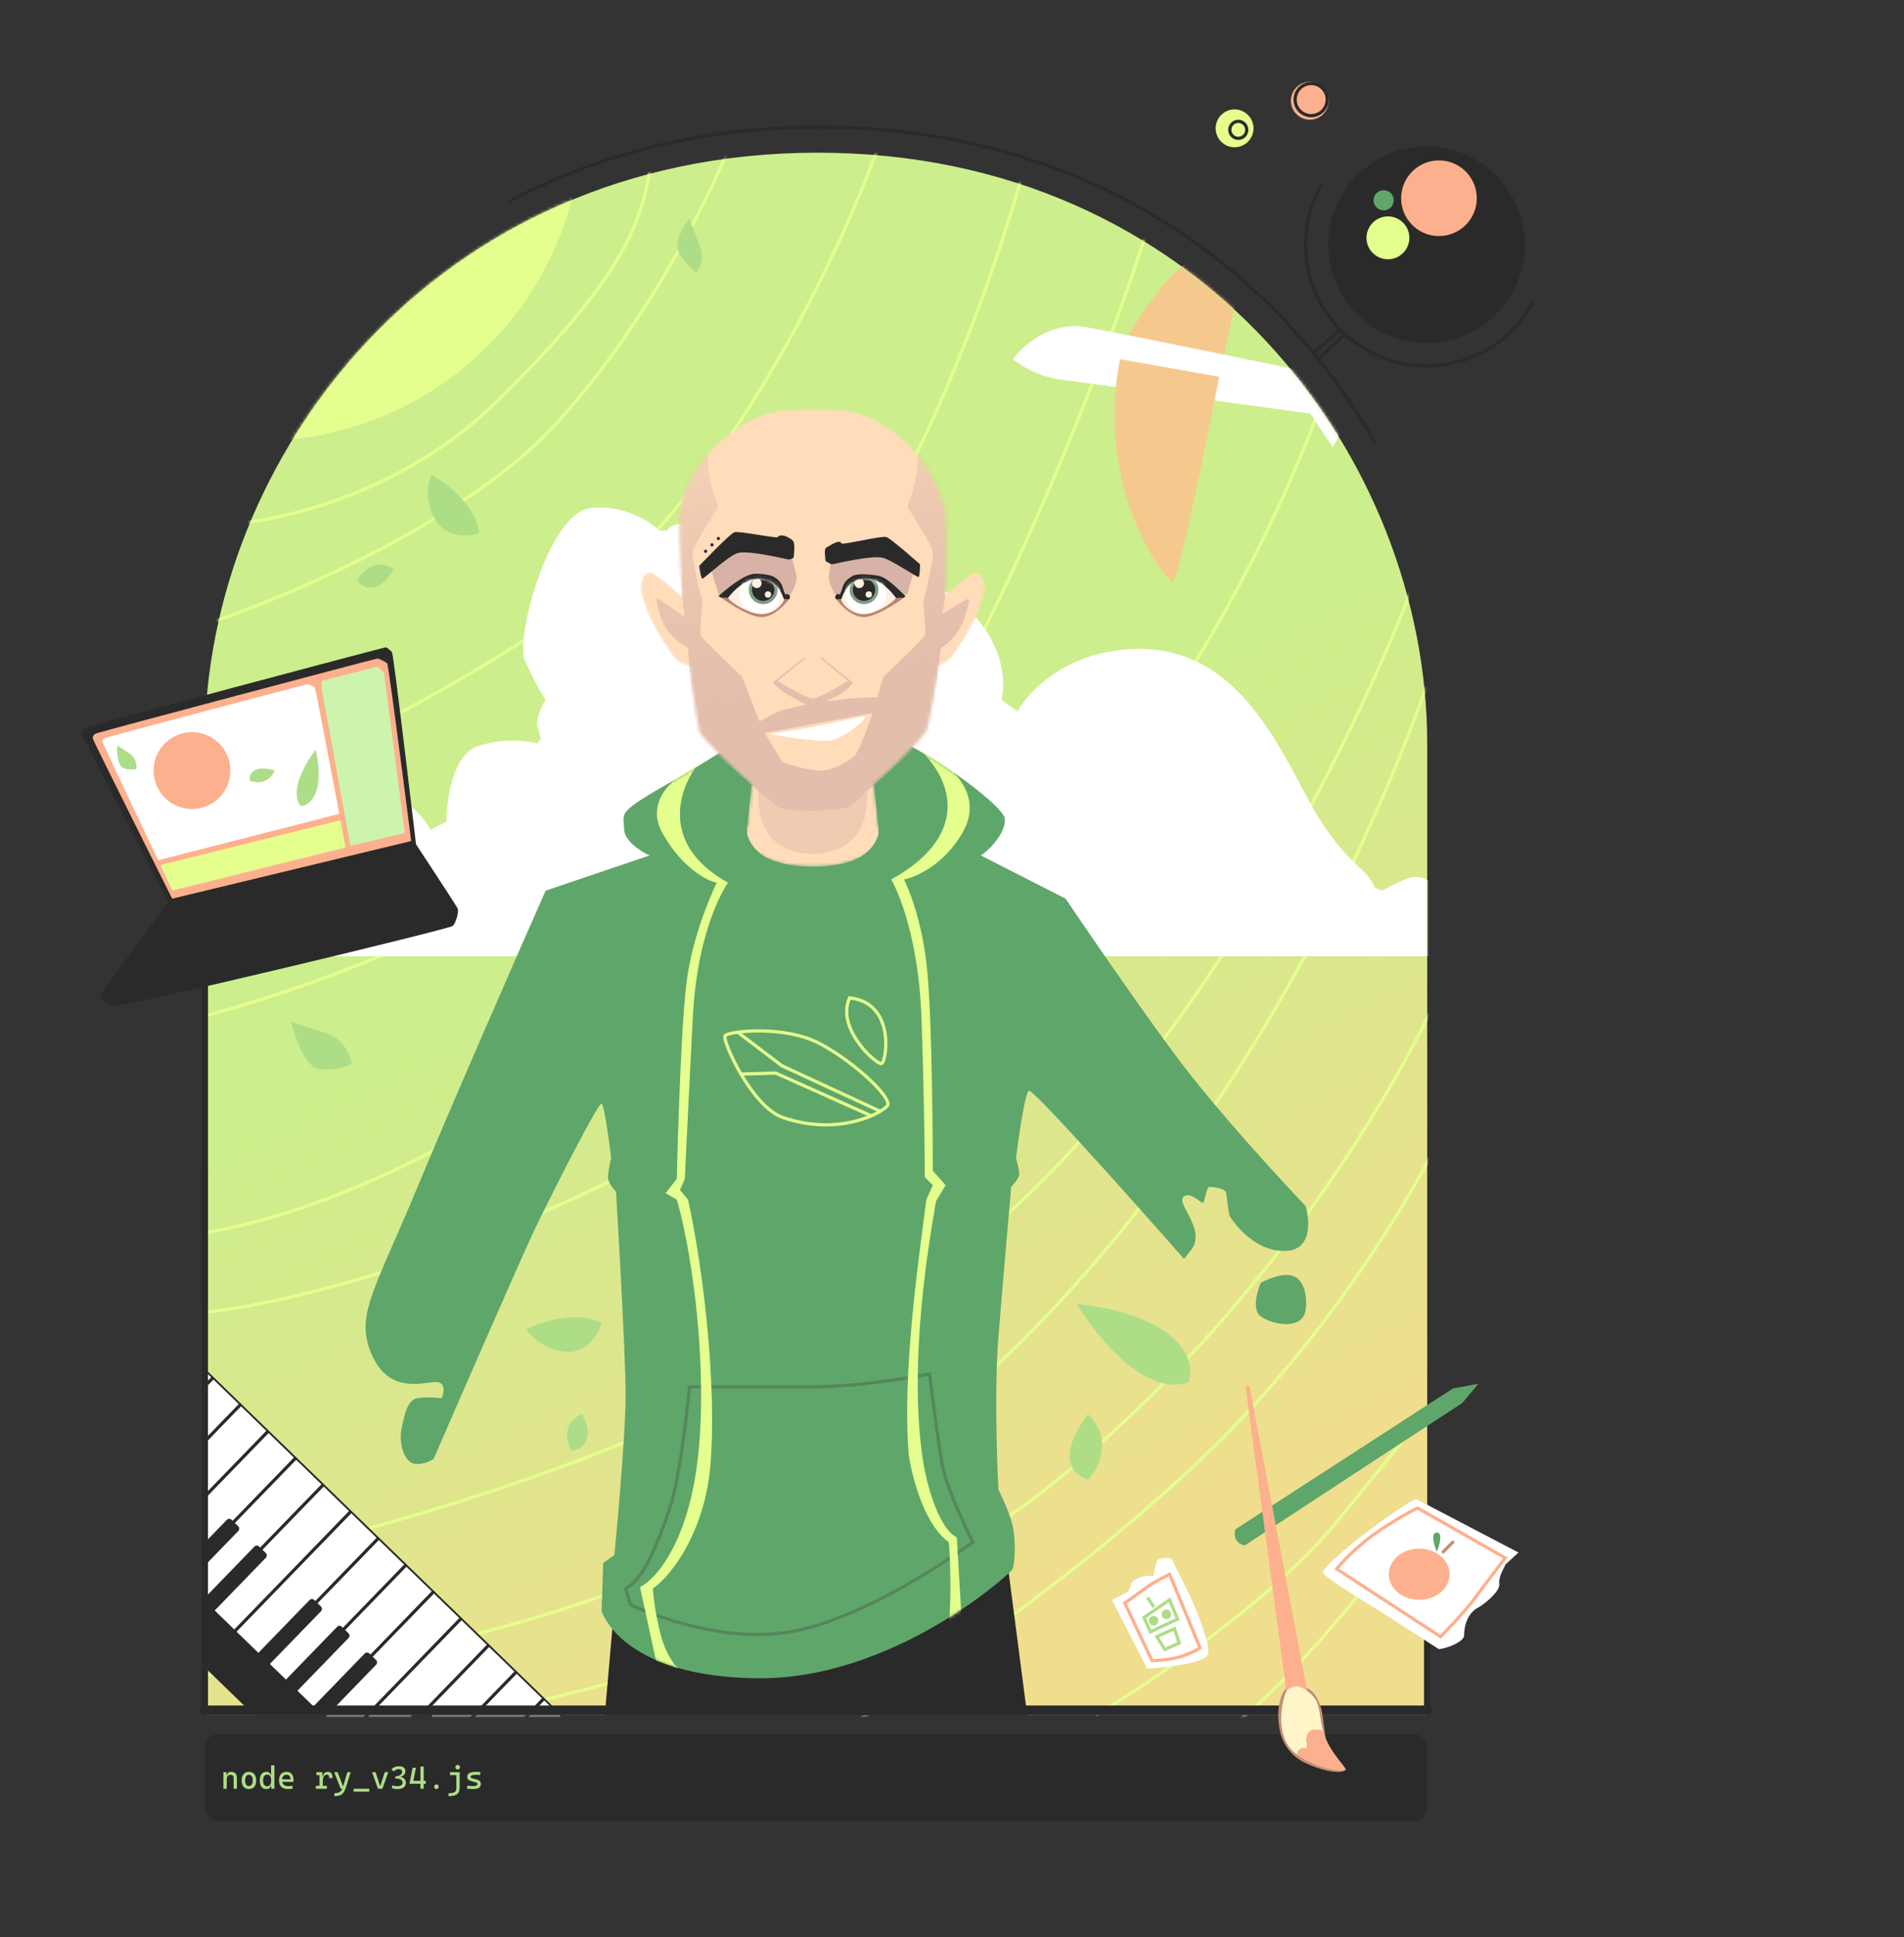 <svg width="595" height="605" viewBox="0 0 595 605" fill="none" xmlns="http://www.w3.org/2000/svg">
<rect x="0" y="0" width="595" height="605" fill="#333333" stroke="none"/>
<path d="M64 232.189V535.689H446L446 232.189C446 143.246 375.332 47.689 255.503 47.689C135.674 47.689 64 143.246 64 232.189Z" fill="url(#paint0_linear_39_369)"/>
<mask id="mask0_39_369" style="mask-type:alpha" maskUnits="userSpaceOnUse" x="64" y="47" width="382" height="489">
<path d="M64 232.189V535.689H446L446 232.189C446 143.246 375.332 47.689 255.503 47.689C135.674 47.689 64 143.246 64 232.189Z" fill="url(#paint1_linear_39_369)"/>
</mask>
<g mask="url(#mask0_39_369)">
<path d="M71 163.689C86.833 163.023 125.9 154.389 155.5 125.189C192.5 88.689 201 71.189 203.5 49.689M65 194.689C89.333 186.689 145 163.189 173 133.189C201 103.189 221.333 62.356 228 45.689M274.5 45.689C262.5 79.356 226.7 155.189 179.5 189.189C132.3 223.189 73.5 248.023 50 256.189M50 320.689C96 310.856 200.2 274.089 249 205.689C297.8 137.289 321.667 53.856 327.5 20.689M359.5 68.189C347 110.689 310.79 198.372 289 228.689C243 292.689 134.5 382.189 46 387.189M54 410.689C93.167 409.356 193 381.489 281 312.689C369 243.889 409.833 141.023 420.5 103.189M445.5 172.189C428.333 221.356 374.7 334.489 297.5 393.689C201 467.689 60 490.689 8.5 501.689M54 523.189C107.167 523.689 234.7 503.489 319.5 418.689C404.3 333.889 446.833 221.356 457.5 175.689M454 300.189C442 330.856 400 406.589 328 464.189C256 521.789 110 546.189 46 551.189M454 347.189C445.667 366.023 418.9 413.489 378.5 452.689C338.1 491.889 286 526.689 265 539.189M342.5 535.689C359 525.856 397 500.189 417 476.189C437 452.189 460 422.523 469 410.689M454 460.189C436.167 484.856 396.1 535.889 378.5 542.689" stroke="#E5FF8F"/>
<path d="M458 298.689H50.5C49.7 293.889 54.167 293.689 56.5 294.189C57.5 290.523 60.4 282.489 64 279.689C67.6 276.889 74.167 278.523 77 279.689L78.5 276.189C77.5 267.189 88 250.689 107.5 247.189C123.1 244.389 132 254.023 134.5 259.189L139.5 256.689C139.5 250.023 141.4 235.989 149 233.189C156.6 230.389 164.833 231.356 168 232.189L169 230.689L168 227.189C167.2 224.789 169.333 220.523 170.5 218.689C169.333 216.856 166.4 211.789 164 206.189C161 199.189 171.5 160.189 184.5 158.689C194.9 157.489 203.167 162.856 206 165.689H208.5C208.667 164.689 210.9 162.889 218.5 163.689C226.1 164.489 228.333 176.356 228.5 182.189L232.5 184.189C234.5 178.523 244.5 168.589 268.5 174.189C310.1 183.389 315.5 207.689 313 218.689L318 222.189C321.5 215.689 334 202.689 356 202.689C383.5 202.689 396.5 226.189 408 248.189C419.5 270.189 427.5 270.689 429.5 277.189L432 278.189C432 278.189 433.5 277.189 439 274.689C449.827 269.768 456.333 289.023 458 298.689Z" fill="white"/>
<circle cx="81" cy="36.689" r="101" fill="#E5FF8F"/>
<path d="M379 75.689C361.8 86.089 351.167 106.356 349 113.189L380.5 119.689L388 85.689C392.5 77.689 396.2 65.289 379 75.689Z" fill="#F5C98E"/>
<path d="M339.5 102.189C328.3 100.189 319.5 108.023 316.5 112.189C322.5 116.989 329.667 118.523 332.5 118.689L409.5 129.189L416.5 139.689L431.5 112.189L421 118.689C398.5 114.023 350.7 104.189 339.5 102.189Z" fill="white"/>
<path d="M350 112.189C342 153.389 364.5 181.689 366.5 181.689C368.5 181.689 381 117.689 381 117.689L350 112.189Z" fill="#F5C98E"/>
<rect x="44.645" y="408.689" width="297" height="67" rx="2" transform="rotate(44.122 44.645 408.689)" fill="#2A2A2A"/>
<path d="M44.854 412.484C45.623 411.691 46.889 411.671 47.682 412.44L253.708 612.246C254.501 613.015 254.52 614.281 253.751 615.074L220.682 649.172C219.913 649.965 218.647 649.985 217.854 649.216L11.828 449.41C11.035 448.641 11.016 447.375 11.785 446.582L44.854 412.484Z" fill="white"/>
<path d="M49.466 413.474L11.871 452.238M58.08 421.828L20.486 460.593M83.923 446.891L46.329 485.655M92.537 455.245L54.943 494.01M66.694 430.182L29.1 468.947M75.309 438.537L37.715 477.301M101.152 463.599L63.557 502.364M109.766 471.954L72.172 510.718M118.38 480.308L80.786 519.072M126.995 488.662L89.4 527.427M152.838 513.725L115.244 552.489M161.452 522.079L123.858 560.844M135.609 497.016L98.015 535.781M144.223 505.371L106.629 544.135M170.066 530.433L132.472 569.198M178.681 538.787L141.086 577.552M187.295 547.142L149.701 585.906M195.909 555.496L158.315 594.26M221.752 580.559L184.158 619.323M230.367 588.913L192.772 627.677M204.524 563.85L166.929 602.615M213.138 572.204L175.544 610.969M238.981 597.267L201.387 636.032M247.595 605.621L210.001 644.386" stroke="#2A2A2A"/>
<rect x="71.608" y="473.953" width="5" height="26" rx="1" transform="rotate(44.122 71.608 473.953)" fill="#2A2A2A"/>
<rect x="80.223" y="482.307" width="5" height="26" rx="1" transform="rotate(44.122 80.223 482.307)" fill="#2A2A2A"/>
<rect x="97.451" y="499.016" width="5" height="26" rx="1" transform="rotate(44.122 97.451 499.016)" fill="#2A2A2A"/>
<rect x="106.066" y="507.37" width="5" height="26" rx="1" transform="rotate(44.122 106.066 507.37)" fill="#2A2A2A"/>
<rect x="114.68" y="515.724" width="5" height="26" rx="1" transform="rotate(44.122 114.68 515.724)" fill="#2A2A2A"/>
<rect x="131.909" y="532.433" width="5" height="26" rx="1" transform="rotate(44.122 131.909 532.433)" fill="#2A2A2A"/>
</g>
<circle cx="30.726" cy="30.726" r="30.726" transform="matrix(0.846 -0.533 -0.533 -0.846 436.174 118.833)" fill="#2A2A2A"/>
<circle cx="5.909" cy="5.909" r="5.909" transform="matrix(0.07 -0.998 -0.998 -0.07 391.292 46.392)" fill="#E5FF8F"/>
<circle cx="5.909" cy="5.909" r="5.909" transform="matrix(0.07 -0.998 -0.998 -0.07 414.803 37.782)" fill="#FDB08D"/>
<circle cx="5.515" cy="5.515" r="5.015" transform="matrix(0.07 -0.998 -0.998 -0.07 414.859 36.996)" stroke="#2A2A2A"/>
<circle cx="3.151" cy="3.151" r="2.651" transform="matrix(0.07 -0.998 -0.998 -0.07 389.886 43.923)" stroke="#2A2A2A"/>
<path d="M479.046 94.507C476.055 100.028 471.646 104.879 465.954 108.463C448.279 119.591 424.93 114.284 413.803 96.609C406.088 84.356 406.272 69.374 413.001 57.629" stroke="#2A2A2A"/>
<circle cx="6.697" cy="6.697" r="6.697" transform="matrix(0.846 -0.533 -0.533 -0.846 431.631 83.522)" fill="#E5FF8F"/>
<circle cx="3.151" cy="3.151" r="3.151" transform="matrix(0.846 -0.533 -0.533 -0.846 431.409 66.904)" fill="#5FA66A"/>
<circle cx="11.818" cy="11.818" r="11.818" transform="matrix(0.846 -0.533 -0.533 -0.846 445.978 78.214)" fill="#FDB08D"/>
<path d="M159 62.985C186.542 48.367 219.094 39.689 256.025 39.689C338.333 39.689 398.435 82.791 429.942 138.689" stroke="#2A2A2A"/>
<path d="M410.5 110.189L418.5 103.189" stroke="#2A2A2A"/>
<path d="M412 112.189L420 104.689" stroke="#2A2A2A"/>
<rect x="64" y="541.689" width="382" height="27" rx="4" fill="#2A2A2A"/>
<path d="M73.004 558.689V555.32C73.004 555.008 72.922 554.767 72.76 554.597C72.597 554.428 72.369 554.343 72.076 554.343C71.262 554.343 70.856 554.822 70.856 555.779L70.553 554.451H70.953C70.982 554.103 71.109 553.844 71.334 553.675C71.559 553.502 71.887 553.416 72.32 553.416C72.867 553.416 73.29 553.582 73.59 553.914C73.889 554.246 74.039 554.715 74.039 555.32V558.689H73.004ZM69.82 558.689V553.513H70.758L70.856 554.607V558.689H69.82ZM77.789 558.787C77.073 558.787 76.516 558.552 76.119 558.084C75.722 557.615 75.523 556.954 75.523 556.101C75.523 555.245 75.722 554.584 76.119 554.119C76.516 553.65 77.073 553.416 77.789 553.416C78.508 553.416 79.065 553.65 79.459 554.119C79.856 554.584 80.055 555.245 80.055 556.101C80.055 556.954 79.856 557.615 79.459 558.084C79.065 558.552 78.508 558.787 77.789 558.787ZM77.789 557.859C78.17 557.859 78.463 557.706 78.668 557.4C78.876 557.094 78.981 556.661 78.981 556.101C78.981 555.538 78.876 555.105 78.668 554.802C78.463 554.496 78.17 554.343 77.789 554.343C77.408 554.343 77.114 554.496 76.905 554.802C76.7 555.105 76.598 555.538 76.598 556.101C76.598 556.661 76.7 557.094 76.905 557.4C77.114 557.706 77.408 557.859 77.789 557.859ZM83.253 558.787C82.576 558.787 82.061 558.564 81.71 558.118C81.362 557.672 81.188 557.016 81.188 556.15C81.188 555.252 81.362 554.571 81.71 554.109C82.061 553.647 82.576 553.416 83.253 553.416C83.64 553.416 83.954 553.507 84.195 553.689C84.439 553.871 84.583 554.125 84.625 554.451H85.025L84.723 555.926C84.723 555.392 84.617 554.986 84.405 554.71C84.197 554.433 83.889 554.295 83.482 554.295C83.066 554.295 82.75 554.451 82.535 554.763C82.32 555.076 82.213 555.538 82.213 556.15C82.213 556.73 82.32 557.167 82.535 557.464C82.75 557.76 83.066 557.908 83.482 557.908C83.889 557.908 84.197 557.77 84.405 557.493C84.617 557.216 84.723 556.811 84.723 556.277L85.074 557.752H84.625C84.592 558.077 84.454 558.331 84.21 558.513C83.969 558.696 83.65 558.787 83.253 558.787ZM84.83 558.738L84.723 557.722V551.365H85.758V558.689L84.83 558.738ZM89.957 558.787C89.075 558.787 88.393 558.556 87.911 558.093C87.433 557.628 87.193 556.961 87.193 556.092C87.193 555.245 87.397 554.588 87.804 554.119C88.211 553.65 88.785 553.416 89.527 553.416C90.227 553.416 90.768 553.627 91.148 554.051C91.533 554.474 91.725 555.089 91.725 555.896C91.725 556.134 91.715 556.355 91.695 556.56H88.062V555.769H90.787C90.787 555.304 90.676 554.947 90.455 554.7C90.234 554.449 89.928 554.324 89.537 554.324C89.098 554.324 88.756 554.474 88.512 554.773C88.271 555.073 88.15 555.496 88.15 556.043C88.15 556.642 88.316 557.097 88.648 557.41C88.984 557.722 89.459 557.879 90.074 557.879C90.289 557.879 90.501 557.867 90.709 557.844C90.917 557.818 91.129 557.784 91.344 557.742L91.471 558.65C91.165 558.709 90.885 558.746 90.631 558.762C90.377 558.779 90.152 558.787 89.957 558.787ZM100.875 556.463L100.572 554.842H100.973C101.031 553.891 101.507 553.416 102.398 553.416C102.932 553.416 103.32 553.569 103.561 553.875C103.801 554.181 103.922 554.676 103.922 555.359H102.896C102.896 554.981 102.84 554.71 102.726 554.544C102.615 554.378 102.434 554.295 102.184 554.295C101.744 554.295 101.415 554.483 101.197 554.861C100.982 555.235 100.875 555.769 100.875 556.463ZM98.688 558.689V557.781H102.145V558.689H98.688ZM99.84 558.689V553.513H100.68L100.875 554.998V558.689H99.84ZM98.883 554.422V553.513H100.611L100.709 554.422H98.883ZM104.522 561.033L104.474 560.105L105.284 560.008C105.626 559.965 105.917 559.872 106.158 559.729C106.402 559.586 106.611 559.373 106.783 559.09C106.956 558.81 107.107 558.442 107.237 557.986L108.526 553.513H109.601L108.106 558.23C107.911 558.849 107.691 559.347 107.447 559.724C107.206 560.102 106.92 560.385 106.588 560.574C106.259 560.763 105.864 560.883 105.401 560.935L104.522 561.033ZM106.485 558.689L104.425 553.513H105.499L107.188 557.908H107.345V558.689H106.485ZM110.504 559.597V558.689H115.387V559.597H110.504ZM118.116 558.689L116.266 553.513H117.369L118.761 557.81H118.849L120.24 553.513H121.344L119.493 558.689H118.116ZM124.244 558.787C123.886 558.787 123.557 558.766 123.258 558.723C122.962 558.681 122.698 558.624 122.467 558.552L122.589 557.62C122.787 557.675 123.01 557.734 123.258 557.796C123.508 557.857 123.824 557.888 124.205 557.888C124.713 557.888 125.107 557.787 125.387 557.586C125.667 557.384 125.807 557.101 125.807 556.736C125.807 556.476 125.725 556.254 125.562 556.072C125.403 555.89 125.17 555.751 124.864 555.657C124.558 555.563 124.186 555.515 123.746 555.515H123.59L123.473 554.881L124.967 554.998C125.52 555.04 125.969 555.221 126.314 555.54C126.66 555.856 126.832 556.287 126.832 556.834C126.832 557.452 126.606 557.932 126.153 558.274C125.704 558.616 125.068 558.787 124.244 558.787ZM123.59 555.515L123.473 554.881C123.987 554.812 124.404 554.711 124.723 554.578C125.045 554.444 125.281 554.283 125.431 554.094C125.584 553.902 125.66 553.689 125.66 553.455C125.66 553.172 125.567 552.952 125.382 552.796C125.2 552.636 124.938 552.556 124.596 552.556C124.348 552.556 124.085 552.618 123.805 552.742C123.528 552.866 123.266 553.051 123.019 553.299L122.345 552.63C122.644 552.291 122.991 552.045 123.385 551.892C123.779 551.736 124.218 551.658 124.703 551.658C125.335 551.658 125.823 551.793 126.168 552.063C126.513 552.33 126.686 552.713 126.686 553.211C126.686 553.627 126.552 553.99 126.285 554.3C126.018 554.606 125.67 554.815 125.24 554.929V555.515H123.59ZM127.955 557.136L128.932 552.146H129.986L129 557.136H127.955ZM127.955 557.136L128.639 556.228H131.49V557.136H127.955ZM132.311 557.136V556.228H133.062V557.136H132.311ZM131.393 558.689V551.756H132.408V558.689H131.393ZM136.383 558.787C136.184 558.787 136.013 558.717 135.87 558.577C135.73 558.434 135.66 558.263 135.66 558.064C135.66 557.862 135.73 557.691 135.87 557.551C136.013 557.412 136.184 557.342 136.383 557.342C136.585 557.342 136.756 557.412 136.896 557.551C137.035 557.691 137.105 557.862 137.105 558.064C137.105 558.263 137.035 558.434 136.896 558.577C136.756 558.717 136.585 558.787 136.383 558.787ZM140.191 561.033L140.143 560.115L141.119 560.027C141.643 559.981 142.022 559.829 142.257 559.568C142.494 559.311 142.613 558.917 142.613 558.386V556.814H143.648V558.23C143.648 558.845 143.557 559.347 143.375 559.734C143.193 560.121 142.908 560.413 142.521 560.608C142.133 560.807 141.633 560.929 141.021 560.974L140.191 561.033ZM140.602 554.422V553.513H142.691V554.422H140.602ZM142.613 556.98V553.513H143.648V556.98H142.613ZM143.023 552.693C142.825 552.693 142.654 552.623 142.511 552.483C142.371 552.34 142.301 552.169 142.301 551.97C142.301 551.769 142.371 551.598 142.511 551.458C142.654 551.318 142.825 551.248 143.023 551.248C143.225 551.248 143.396 551.318 143.536 551.458C143.676 551.598 143.746 551.769 143.746 551.97C143.746 552.169 143.676 552.34 143.536 552.483C143.396 552.623 143.225 552.693 143.023 552.693ZM147.701 558.787C147.311 558.787 146.975 558.775 146.695 558.753C146.419 558.73 146.165 558.692 145.934 558.64L146.051 557.703C146.393 557.755 146.694 557.794 146.954 557.82C147.218 557.846 147.467 557.859 147.701 557.859C148.225 557.859 148.604 557.809 148.839 557.708C149.076 557.604 149.195 557.439 149.195 557.215C149.195 557.058 149.153 556.943 149.068 556.868C148.987 556.79 148.86 556.73 148.688 556.687L147.496 556.384C146.985 556.254 146.609 556.093 146.368 555.901C146.131 555.709 146.012 555.418 146.012 555.027C146.012 554.461 146.228 554.051 146.661 553.797C147.097 553.543 147.799 553.416 148.766 553.416C149.016 553.416 149.249 553.424 149.464 553.44C149.682 553.453 149.905 553.478 150.133 553.513L150.025 554.412C149.762 554.386 149.529 554.368 149.327 554.358C149.125 554.348 148.928 554.343 148.736 554.343C148.157 554.343 147.737 554.394 147.477 554.495C147.216 554.592 147.086 554.754 147.086 554.978C147.086 555.128 147.14 555.237 147.247 555.305C147.354 555.37 147.519 555.431 147.74 555.486L148.697 555.72C149.241 555.851 149.638 556.025 149.889 556.243C150.143 556.461 150.27 556.778 150.27 557.195C150.27 557.752 150.066 558.157 149.659 558.411C149.252 558.662 148.6 558.787 147.701 558.787Z" fill="#AEDD88"/>
<path d="M64 534.189H446" stroke="#2A2A2A" stroke-width="3" stroke-linecap="round"/>
<path d="M64 534.689L64 223.689" stroke="#2A2A2A" stroke-width="2" stroke-linecap="round"/>
<path d="M446 533.689L446 491.189" stroke="#2A2A2A" stroke-width="2" stroke-linecap="round"/>
<path d="M188 413.189C180 409.189 169 412.856 164.5 415.189C165.833 417.356 170.2 421.789 177 422.189C183.8 422.589 187.167 416.356 188 413.189Z" fill="#AEDD88"/>
<path d="M99 333.689C95 332.489 92 323.523 91 319.189C91 319.189 95.5 320.689 102 322.689C108.5 324.689 110 332.189 110 332.189C108 333.189 103 334.889 99 333.689Z" fill="#AEDD88"/>
<path d="M178.5 453.189C177 450.356 175.6 444.089 182 441.689C183.833 445.023 185.7 451.989 178.5 453.189Z" fill="#AEDD88"/>
<path d="M336.5 407.189C342.5 417.356 357.9 436.489 371.5 431.689C373.667 425.189 369.7 411.189 336.5 407.189Z" fill="#AEDD88"/>
<path d="M340 441.689C335.667 447.023 329.6 458.589 340 462.189C343.333 458.689 348 449.689 340 441.689Z" fill="#AEDD88"/>
<path d="M149.818 166.445C148.545 157.592 139.263 150.643 134.781 148.275C133.76 150.605 132.606 156.72 136.153 162.535C139.7 168.351 146.741 167.565 149.818 166.445Z" fill="#AEDD88"/>
<path d="M111.535 181.436C113.009 178.588 117.36 173.866 122.98 177.757C121.286 181.164 116.625 186.668 111.535 181.436Z" fill="#AEDD88"/>
<path d="M239.381 285.047C234.447 295.772 227.502 319.33 239.197 327.77C245.773 325.846 255.016 314.607 239.381 285.047Z" fill="#AEDD88"/>
<path d="M213.028 307.586C206.176 307.065 193.214 308.672 196.183 319.269C200.959 320.013 211.013 318.719 213.028 307.586Z" fill="#AEDD88"/>
<path d="M211.948 78.427C210.725 75.413 213.745 70.421 215.408 68.302C215.408 68.302 216.711 71.744 218.674 76.659C220.637 81.573 217.655 85.09 217.655 85.09C216.262 84.125 213.171 81.441 211.948 78.427Z" fill="#AEDD88"/>
<path d="M189 535.689L191.5 507.048L314.5 485.689L321 535.689L189 535.689Z" fill="#2A2A2A"/>
<path d="M129.5 457.189C131.9 457.589 134.5 456.356 135.5 455.689C135.5 455.689 162 394.689 167 384.189C172 373.689 187 344.189 188 344.689C189 345.189 191 361.689 191 361.689C191 361.689 190 365.689 190 367.689C190 369.689 192.5 372.189 192.5 372.189C192.5 372.189 195.5 421.689 195.5 435.689C195.5 449.689 192 485.689 192 485.689L188.5 488.189L188 503.189C188 503.189 194 523.689 236.5 524.189C279 524.689 315.5 491.689 316.365 490.189C317.231 488.689 317.5 480.689 316.365 476.189C315.231 471.689 312 465.189 312 465.189C312 465.189 310.5 436.189 312 417.689C313.5 399.189 316 370.689 316 370.689C316 370.689 318.5 368.189 318.5 366.689C318.5 365.189 317.5 361.689 317.5 361.689C317.5 361.689 320 341.689 321.5 340.689C323 339.689 370 393.189 370 393.189L372 390.689C377.5 384.189 367 375.689 370 373.689C372.4 372.089 375.5 376.189 376 375.689C376.5 375.189 377 370.689 378 370.689C379 370.689 382.5 371.189 383 372.189C383.5 373.189 383.7 378.989 384.5 380.189C385.5 381.689 392 391.189 402 390.689C410 390.289 409.333 381.189 408 376.689C408 376.689 387 354.689 372 335.689C358.921 319.123 333 280.689 333 280.689L306.5 267.189C309.833 265.023 314.4 259.689 314 255.689C313.5 250.689 276 223.189 257 223.689C238 224.189 231 232.189 211.5 243.189C192 254.189 195 253.689 195 258.689C195 262.689 200.333 266.023 203 267.189L170.5 278.189C161.667 298.189 141.3 344.689 130.5 370.689C117 403.189 111 410.689 116 422.689C121 434.689 130.5 432.189 135.5 431.689C139.5 431.289 138.833 434.856 138 436.689C136.5 436.523 132.9 436.289 130.5 436.689C127.5 437.189 126.5 441.189 125.5 446.189C124.5 451.189 126.5 456.689 129.5 457.189Z" fill="#5FA66A"/>
<path d="M394 411.189C391.2 409.189 392.833 403.356 394 400.689C396.691 399.119 401.775 397.36 404.5 398.689C407.851 400.324 408.552 405.604 408 409.189C407 415.689 397.5 413.689 394 411.189Z" fill="#5FA66A"/>
<mask id="mask1_39_369" style="mask-type:alpha" maskUnits="userSpaceOnUse" x="114" y="223" width="295" height="302">
<path d="M129.5 457.189C131.9 457.589 134.5 456.356 135.5 455.689C135.5 455.689 162 394.689 167 384.189C172 373.689 187 344.189 188 344.689C189 345.189 191 361.689 191 361.689C191 361.689 190 365.689 190 367.689C190 369.689 192.5 372.189 192.5 372.189C192.5 372.189 195.5 421.689 195.5 435.689C195.5 446.67 193.194 472.494 192 482.689C191.672 485.492 191 486.189 191 486.189L188.5 488.189L188 503.189C188 503.189 194 523.689 236.5 524.189C279 524.689 315.5 491.689 316.365 490.189C317.231 488.689 317.5 480.689 316.365 476.189C315.231 471.689 312 465.189 312 465.189C312 465.189 310.5 436.189 312 417.689C313.5 399.189 316 370.689 316 370.689C316 370.689 318.5 368.189 318.5 366.689C318.5 365.189 317.5 361.689 317.5 361.689C317.5 361.689 320 341.689 321.5 340.689C323 339.689 370 393.189 370 393.189L372 390.689C377.5 384.189 367 375.689 370 373.689C372.4 372.089 375.5 376.189 376 375.689C376.5 375.189 377 370.689 378 370.689C379 370.689 382.5 371.189 383 372.189C383.5 373.189 383.7 378.989 384.5 380.189C385.5 381.689 392 391.189 402 390.689C410 390.289 409.333 381.189 408 376.689C408 376.689 387 354.689 372 335.689C357 316.689 339.5 292.189 339.5 292.189L333 280.689C330.167 279.023 322.845 276.245 317.5 274.189C311 271.689 306.5 267.189 306.5 267.189C309.833 265.023 314.4 259.689 314 255.689C313.5 250.689 276 223.189 257 223.689C238 224.189 231 232.189 211.5 243.189C192 254.189 195 253.689 195 258.689C195 262.689 200.333 266.023 203 267.189L170.5 278.189C161.667 298.189 141.3 344.689 130.5 370.689C117 403.189 111 410.689 116 422.689C121 434.689 130.5 432.189 135.5 431.689C139.5 431.289 138.833 434.856 138 436.689C136.5 436.523 132.9 436.289 130.5 436.689C127.5 437.189 126.5 441.189 125.5 446.189C124.5 451.189 126.5 456.689 129.5 457.189Z" fill="#5FA66A"/>
<path d="M394 411.189C391.2 409.189 392.833 403.356 394 400.689C396.691 399.119 401.775 397.36 404.5 398.689C407.851 400.324 408.552 405.604 408 409.189C407 415.689 397.5 413.689 394 411.189Z" fill="#5FA66A"/>
</mask>
<g mask="url(#mask1_39_369)">
<path d="M197 501.189L195.5 496.189C195.5 496.189 198.326 495.098 201.5 489.689C204.796 484.073 208.472 474.038 210 468.689C213 458.189 215.5 433.189 215.5 433.189H253C270 433.189 290.5 429.189 290.5 429.189C290.5 429.189 293 449.689 294.5 457.689C296 465.689 304 481.689 304 481.689C304 481.689 274.5 503.689 249.5 509.189C224.5 514.689 197 501.189 197 501.189Z" stroke="#56865D"/>
<path d="M219.028 237.689C219.354 237.328 219.679 236.994 220 236.689L219.028 237.689C212.405 245.023 205.389 263.49 227.5 275.689C227.5 275.689 218 288.689 216.5 317.689C215 346.689 214 368.189 214 368.189L212.5 371.689L215 374.689C219.5 394.689 224.127 431.978 222 457.689C220.409 476.92 211 491.189 204 496.189C204 496.189 204.5 503.189 206.5 510.689C208.5 518.189 212 521.189 212 521.189L205 518.689L200 495.689C205.157 493.189 216.076 480.789 218.5 451.189C220.924 421.589 215.51 388.189 211.5 374.689L208 372.689L211.5 368.189C211.5 368.189 212.5 323.689 214.5 307.189C216.5 290.689 224 275.689 224 275.689C221 275.189 213 270.989 207 260.189C201 249.389 212.028 241.689 219.028 237.689Z" fill="#E5FF8F"/>
<path d="M278.5 274.689C301.7 261.889 299 245.189 287.5 234.189L291.5 236.189C298.5 240.189 307 248.889 301 259.689C295 270.489 285.5 274.189 282.5 274.689C282.5 274.689 287.5 284.189 289.5 300.689C291.5 317.189 291.5 365.689 291.5 365.689L295.5 370.189L292.5 375.189C290 389.689 284.316 423.719 288 453.189C289.5 465.189 293.843 477.689 299 480.189L300.5 505.689L296.5 508.689C296.5 508.689 297 503.689 297 495.189C297 486.689 296.5 481.689 296.5 481.689C289.5 476.689 285.5 463.689 284 454.689C281.873 428.978 286.926 394.426 289.5 374.689L291.5 370.189L289 367.689C289 367.689 289 348.689 288 318.689C287 288.689 278.5 274.689 278.5 274.689Z" fill="#E5FF8F"/>
</g>
<path d="M244.564 348.998C262.093 355.064 275.652 347.587 277.318 345.366C278.984 343.145 267.541 332.022 256.265 326C245.154 320.066 227.559 322.062 226.581 323.523C225.603 324.985 234.979 345.681 244.564 348.998Z" stroke="#E5FF8F"/>
<path d="M272.364 348.562L242.408 335.158L231.464 335.473" stroke="#E5FF8F"/>
<path d="M275.109 347.118L244.335 332.869L230.533 322.392" stroke="#E5FF8F"/>
<path d="M275.5 332.189C274 332.689 261.1 321.289 265.5 311.689C280 313.189 277 331.689 275.5 332.189Z" stroke="#E5FF8F"/>
<mask id="mask2_39_369" style="mask-type:alpha" maskUnits="userSpaceOnUse" x="200" y="127" width="108" height="144">
<path d="M233.5 258.171L235.5 238.911H272.5L274.5 258.171L277.5 260.097C276.333 263.627 270 270.689 254 270.689C238 270.689 231.667 263.627 230.5 260.097L233.5 258.171Z" fill="#FFDCBA"/>
<path d="M210.5 205.208C212.9 208.289 215.833 208.097 217 207.615L215.5 188.356C215.5 188.356 205 178.726 203.5 178.726C202 178.726 201.3 179.208 200.5 181.134C198.5 187.393 207.5 201.356 210.5 205.208Z" fill="#FFDCBA"/>
<path d="M297.5 205.208C295.1 208.289 292.167 208.097 291 207.615L292.5 188.356C292.5 188.356 303 178.726 304.5 178.726C306 178.726 306.7 179.208 307.5 181.134C309.5 187.393 300.5 201.356 297.5 205.208Z" fill="#FFDCBA"/>
<path d="M218.5 228.319C219 230.245 229.5 240.356 234 244.208C238.5 248.06 242 251.43 244.5 252.393C247 253.356 260.5 253.356 263.5 252.393C266.5 251.43 269.5 248.06 274 244.208C278.5 240.356 288.5 230.245 289.5 228.319C290.5 226.393 295.5 197.504 295.5 193.171C295.5 188.837 296 162.837 295.5 159.467C295 156.097 290.3 143 279.5 134.911C269.857 127.689 262.5 127.689 254 127.689C245.5 127.689 238.143 127.689 228.5 134.911C217.7 143 213.5 152.245 212.5 159.467C211.5 166.689 213.5 188.837 213.5 193.171C213.5 197.504 218 226.393 218.5 228.319Z" fill="#FFDCBA"/>
</mask>
<g mask="url(#mask2_39_369)">
<path d="M233.5 258.171L235.5 238.911H272.5L274.5 258.171V260.689C273.333 264.22 270 270.689 254 270.689C238 270.689 234.667 264.22 233.5 260.689V258.171Z" fill="#FFDCBA"/>
<path d="M210.5 205.208C212.9 208.289 215.833 208.097 217 207.615L215.5 188.356C215.5 188.356 205 178.726 203.5 178.726C202 178.726 201.3 179.208 200.5 181.134C198.5 187.393 207.5 201.356 210.5 205.208Z" fill="#FFDCBA"/>
<path d="M297.5 205.208C295.1 208.289 292.167 208.097 291 207.615L292.5 188.356C292.5 188.356 303 178.726 304.5 178.726C306 178.726 306.7 179.208 307.5 181.134C309.5 187.393 300.5 201.356 297.5 205.208Z" fill="#FFDCBA"/>
<path d="M218.5 228.319C219 230.245 229.5 240.356 234 244.208C238.5 248.06 242 251.43 244.5 252.393C247 253.356 260.5 253.356 263.5 252.393C266.5 251.43 269.5 248.06 274 244.208C278.5 240.356 288.5 230.245 289.5 228.319C290.5 226.393 295.5 197.504 295.5 193.171C295.5 188.837 296 162.837 295.5 159.467C295 156.097 290.3 143 279.5 134.911C269.857 127.689 262.5 127.689 254 127.689C245.5 127.689 238.143 127.689 228.5 134.911C217.7 143 213.5 152.245 212.5 159.467C211.5 166.689 213.5 188.837 213.5 193.171C213.5 197.504 218 226.393 218.5 228.319Z" fill="#FFDCBA"/>
<path d="M243 212.689L251.5 205.689V205.189L241.5 213.189C241.5 213.189 243.5 215.689 247.5 217.689L254 221.189V218.189C252.4 218.189 245.667 214.356 243 212.689Z" fill="#E3BEAC"/>
<path d="M265 212.689L256.5 205.689V205.189L266.5 213.189C266.5 213.189 265 215.689 261 217.689L254 221.189V218.189C255.6 218.189 262.333 214.356 265 212.689Z" fill="#E3BEAC"/>
<path d="M224.5 185.594L222 176.957L234.5 169.279L247 172.158L249 180.316C249 182.715 246.5 186.554 246.5 186.554L224.5 185.594Z" fill="#D8B2A6"/>
<path d="M283.5 185.594L286 176.957L273.5 169.279L260 172.158L259 180.316C259 182.715 261.5 186.554 261.5 186.554L283.5 185.594Z" fill="#D8B2A6"/>
<path fill-rule="evenodd" clip-rule="evenodd" d="M237 247.015L217 229.74L215 202.389C212.833 201.269 208.1 197.782 206.5 192.792C204.5 186.554 205 186.554 206.5 187.513C207.7 188.281 212 191.352 214 192.792L212.5 181.189L210 169.279L204 141.447L220.5 135.689C220.5 135.689 221 141.927 221.5 147.206C222 152.484 224.5 158.242 224.5 158.242C222 162.081 216.9 170.239 216.5 172.158C216.1 174.077 218.333 183.515 219.5 187.993C219.167 191.192 218.6 197.782 219 198.55C219.4 199.318 227.833 207.507 232 211.506C232 211.506 236.5 223.502 238 226.861C239.5 230.22 244.5 237.898 244.5 237.898C246 238.698 252.5 240.689 256.5 240.689C260.5 240.689 266 237.189 267 236.189C268 235.189 270 230.189 271.5 226.189C273 222.189 276 211.506 276 211.506C280.167 207.507 288.6 199.318 289 198.55C289.4 197.782 288.833 191.192 288.5 187.993C289.667 183.515 291.9 174.077 291.5 172.158C291.1 170.239 286 162.081 283.5 158.242C283.5 158.242 286 152.484 286.5 147.206C287 141.927 287.5 135.689 287.5 135.689L304 141.447L298 169.279L294.5 191.832C295.849 190.861 298.015 189.585 299.652 188.622C300.442 188.156 301.109 187.763 301.5 187.513C303 186.554 303.5 186.554 301.5 192.792C299.9 197.782 296.167 201.269 294 202.389L291 229.74L271 247.015C271 247.015 266.5 251.814 265 252.294C263.5 252.773 254 253.253 254 253.253C254 253.253 245 253.253 243.5 252.294C242 251.334 237 247.015 237 247.015Z" fill="url(#paint2_linear_39_369)"/>
<path d="M237 247.015C236.2 265.058 249 266.689 254 266.689C259 266.689 271.8 265.058 271 247.015C271 247.015 266.5 251.814 265 252.294C263.5 252.773 254 253.253 254 253.253C254 253.253 245 253.253 243.5 252.294C242 251.334 237 247.015 237 247.015Z" fill="#D8B2A6" fill-opacity="0.4"/>
<path d="M275.5 222.189L277 217.689C277 217.689 269.991 217.799 265.5 218.189C261.009 218.58 254 219.689 254 219.689C254 219.689 246 221.189 243.5 222.189C241 223.189 234 227.189 234 227.189L235 229.689L275.5 222.189Z" fill="#E3BEAC"/>
<path d="M230.5 172.746C227.7 173.546 220 180.746 219.5 180.746C219 180.746 218.5 176.746 218.5 176.746C218.5 176.746 228 166.746 229.5 166.246C231 165.746 242.5 168.246 243 167.746C243.5 167.246 243.7 167.246 244.5 167.246C245.3 167.246 247.5 168.246 248 169.246C248.5 170.246 248 174.246 248 174.246C247.667 174.412 246.9 174.746 246.5 174.746C246 174.746 234 171.746 230.5 172.746Z" fill="#2A2A2A"/>
<path d="M276 174.246C278.8 175.046 286.5 180.246 287 180.246C287.5 180.246 287.5 176.246 287.5 176.246C287.5 176.246 278.5 168.246 277 167.746C275.5 167.246 263.5 170.246 263 169.746C262.5 169.246 262.8 169.246 262 169.246C261.2 169.246 258.5 170.746 258 171.246C257.5 171.746 258 175.246 258 175.246C258.333 175.412 259.6 176.246 260 176.246C260.5 176.246 272.5 173.246 276 174.246Z" fill="#2A2A2A"/>
<path fill-rule="evenodd" clip-rule="evenodd" d="M224.5 186.189C227.333 183.689 232.3 179.646 235.5 179.246C236.773 179.087 240.667 179.403 242 180.246C243.245 181.033 244.094 181.984 244.5 183.246C244.752 184.029 245.077 185.169 245.5 185.746C245.5 185.746 246 185.246 246.5 185.746C247 186.246 247 186.746 246.5 187.246L225.5 186.746L224.5 186.189Z" fill="url(#paint3_linear_39_369)"/>
<path d="M238 192.746C241.6 192.746 245.167 189.079 246.5 187.246L225.5 186.746C228.167 188.746 234.4 192.746 238 192.746Z" fill="#BB8573"/>
<path d="M237.5 180.746C232.683 180.746 229.167 184.579 227.5 186.746C228.667 188.412 233.5 191.246 237 191.746C241.209 192.347 244.5 189.079 245 187.246C244.333 185.246 242.5 180.746 237.5 180.746Z" fill="#FFF0E2"/>
<path fill-rule="evenodd" clip-rule="evenodd" d="M283 186.189C280.167 183.689 277.2 180.146 274 179.746C272.727 179.587 267.5 178.746 265.875 180.246C264.63 181.033 263.781 181.984 263.375 183.246C263.123 184.029 262.798 185.169 262.375 185.746C262.375 185.746 261.875 185.246 261.375 185.746C260.875 186.246 260.875 186.746 261.375 187.246L282.375 186.746L283 186.189Z" fill="url(#paint4_linear_39_369)"/>
<path d="M269.875 192.746C266.275 192.746 262.708 189.079 261.375 187.246L282.375 186.746C279.708 188.746 273.475 192.746 269.875 192.746Z" fill="#BB8573"/>
<path d="M270.375 180.746C275.192 180.746 278.333 184.579 280 186.746C278.833 188.412 274.375 191.246 270.875 191.746C266.666 192.347 263.375 189.079 262.875 187.246C263.542 185.246 265.375 180.746 270.375 180.746Z" fill="#FFF0E2"/>
<mask id="mask3_39_369" style="mask-type:alpha" maskUnits="userSpaceOnUse" x="227" y="180" width="18" height="12">
<path d="M237.5 180.746C232.683 180.746 229.167 184.579 227.5 186.746C228.667 188.412 233.5 191.246 237 191.746C241.209 192.347 244.5 189.079 245 187.246C244.333 185.246 242.5 180.746 237.5 180.746Z" fill="#FFF0E2"/>
</mask>
<g mask="url(#mask3_39_369)">
<circle cx="237.5" cy="185.189" r="6.5" fill="white"/>
<circle cx="238.5" cy="184.189" r="4.5" fill="#7E9C83"/>
<circle cx="238.5" cy="184.189" r="3.5" fill="#2A2A2A"/>
<circle cx="236.5" cy="182.189" r="1.5" fill="#FFF0E2"/>
<circle cx="240" cy="185.689" r="1" fill="#FFF0E2"/>
</g>
<mask id="mask4_39_369" style="mask-type:alpha" maskUnits="userSpaceOnUse" x="262" y="180" width="18" height="12">
<path d="M270.375 180.746C275.192 180.746 278.333 184.579 280 186.746C278.833 188.412 274.375 191.246 270.875 191.746C266.666 192.347 263.375 189.079 262.875 187.246C263.542 185.246 265.375 180.746 270.375 180.746Z" fill="#FFF0E2"/>
</mask>
<g mask="url(#mask4_39_369)">
<circle cx="270.5" cy="185.189" r="6.5" fill="white"/>
<circle cx="270" cy="184.189" r="4.5" fill="#7E9C83"/>
<circle cx="270" cy="184.189" r="3.5" fill="#2A2A2A"/>
<circle cx="268.5" cy="182.189" r="1.5" fill="#FFF0E2"/>
<circle cx="271.5" cy="185.689" r="1" fill="#FFF0E2"/>
</g>
<circle cx="220.5" cy="172.189" r="0.5" fill="#2A2A2A"/>
<circle cx="222.5" cy="170.189" r="0.5" fill="#2A2A2A"/>
<circle cx="224.5" cy="168.189" r="0.5" fill="#2A2A2A"/>
<path d="M270 223.689C265.349 224.619 249.167 228.356 240 229.189C240 229.189 255.5 232.189 260 231.189C264.5 230.189 272.5 223.189 270 223.689Z" fill="white"/>
</g>
<path d="M31.5 310.689C31 311.689 33.5 313.189 35 314.189C36.5 315.189 140.5 290.189 141.5 289.189C142.5 288.189 143.5 284.689 143 283.689C142.5 282.689 130 263.689 130 263.689C130 263.689 123 204.189 122.5 203.689C122 203.189 121 202.189 120.5 202.189C120 202.189 28 226.689 27 227.189C26 227.689 25.5 228.689 25.5 229.189C25.5 229.689 52.5 281.689 52.5 281.689C52.5 281.689 32 309.689 31.5 310.689Z" fill="#2A2A2A"/>
<path d="M29 230.689C29 231.158 53.8 280.689 53.8 280.689L128.5 262.689C128.5 262.689 121.466 207.658 121 207.189C120.534 206.721 118.391 205.689 117.925 205.689C117.46 205.689 30.862 228.652 29.931 229.121C29 229.589 29 230.221 29 230.689Z" fill="#FDB08D"/>
<path fill-rule="evenodd" clip-rule="evenodd" d="M32 231.689C32 231.352 32 230.897 32.672 230.56C33.344 230.222 95.819 213.689 96.155 213.689C96.49 213.689 98.037 214.432 98.373 214.769C98.609 215.007 103.278 239.617 106.025 254.189L49.406 268.689C43 255.174 32 231.928 32 231.689Z" fill="white"/>
<path d="M53.892 278.149L108 264.689C108 264.689 107.357 261.255 106.402 256.189L50.116 270.189C52.364 274.931 53.892 278.149 53.892 278.149Z" fill="#E5FF8F"/>
<path d="M126.5 260.189L109.5 264.189L100.591 215.377L100.5 212.689L118 208.189L120 210.189L126.5 260.189Z" fill="#CDF4AD"/>
<path d="M38.191 239.652C36.749 238.74 36.551 234.717 36.632 232.819C36.632 232.819 38.237 233.908 40.574 235.412C42.911 236.915 42.68 240.175 42.68 240.175C41.784 240.381 39.632 240.565 38.191 239.652Z" fill="#AEDD88"/>
<path d="M98.708 234.116C95.594 238.041 90.285 247.069 93.96 251.778C96.756 251.666 101.62 247.975 98.708 234.116Z" fill="#AEDD88"/>
<path d="M85.88 240.704C83.243 239.776 77.971 239.093 77.978 243.788C79.774 244.592 83.869 245.102 85.88 240.704Z" fill="#AEDD88"/>
<circle cx="60" cy="240.689" r="12" fill="#FDB08D"/>
<path d="M400 540.689C398.4 533.089 400.667 528.023 402.5 526.689C409 525.689 411.658 528.67 413 534.189C413.616 536.721 414 543.189 415 546.189L420.5 552.689C419.5 554.189 414 553.447 408 550.689C403.358 548.555 400.801 544.496 400 540.689Z" fill="#C18F78"/>
<path d="M454 433.689L386 477.689C385.2 481.289 387.667 482.523 389 482.689L457 438.189L462 432.189L454 433.689Z" fill="#5FA66A"/>
<path fill-rule="evenodd" clip-rule="evenodd" d="M389.5 435.189L402 528.189C402.274 527.641 403.916 526.6 405.5 526.689C406.808 526.763 408.075 527.892 408.5 528.189L390.5 433.189C389.987 432.523 389.07 431.989 389.5 435.189Z" fill="#FDB08D"/>
<path fill-rule="evenodd" clip-rule="evenodd" d="M404.5 547.395C398.5 542.195 400.333 532.023 402 528.189C402.274 527.641 403.916 526.6 405.5 526.689C406.808 526.763 408.075 527.892 408.5 528.189C411.691 530.423 412.031 532.657 412.509 535.801C412.725 537.218 412.968 538.819 413.514 540.689C411.342 539.856 407.3 539.589 408.5 545.189L408 546.189C407 545.719 405.1 546.425 405.5 548.189C405.153 547.936 404.819 547.671 404.5 547.395Z" fill="#FFF5C8"/>
<path d="M420.5 552.689C420.5 551.689 416 547.789 414 542.189C413.815 541.67 413.654 541.171 413.514 540.689C411.342 539.856 407.3 539.589 408.5 545.189L408 546.189C407 545.719 405.1 546.425 405.5 548.189C411.67 552.694 420.5 553.689 420.5 552.689Z" fill="#FDB08D"/>
<path d="M358.5 521.189L347.5 499.689L352.5 497.189C352.833 496.689 353.1 496.289 353.5 494.689C353.9 493.089 357.667 492.189 358.5 492.189H360.5C360.667 491.189 361.1 488.889 361.5 487.689C361.9 486.489 364.667 486.523 366 486.689L372 498.689C374.167 503.523 378.3 513.889 377.5 516.689C376.7 519.489 364 520.856 358.5 521.189Z" fill="white"/>
<path d="M360 518.689L351.5 500.689C351.5 500.689 356.5 497.189 358.5 495.689C360.5 494.189 365.5 491.689 365.5 491.689L375 514.689C375 514.689 372 516.689 368 517.689C364 518.689 360 518.689 360 518.689Z" stroke="#FDB08D"/>
<path d="M365.5 499.689L357.5 505.189L359.5 509.689L368 505.689L365.5 499.689Z" stroke="#AEDD88"/>
<path d="M364 515.189L361.5 511.189L367 508.689L368.5 513.189L364 515.189Z" stroke="#AEDD88"/>
<circle cx="360.5" cy="506.189" r="1.5" fill="#AEDD88"/>
<circle cx="364.5" cy="504.189" r="1.5" fill="#AEDD88"/>
<line x1="360.584" y1="501.967" x2="358.584" y2="498.967" stroke="#AEDD88"/>
<path d="M442.446 468.145L474.524 484.912L470.45 488.65C470.152 489.607 468.245 492.266 468.533 494.716C468.82 497.166 463.474 501.335 461.926 502.102C458.987 503.558 457.489 507.36 457.542 510.762C457.572 512.692 452.29 514.917 449.593 515.072L431.146 503.167C424.005 498.873 414.04 492.586 413.469 491.218C412.693 489.356 432.44 473.641 442.446 468.145Z" fill="white"/>
<path d="M443.001 471.007L470.397 486.601C470.397 486.601 463.361 495.757 460.611 499.55C457.861 503.342 450.181 511.197 450.181 511.197L417.704 490.019C417.704 490.019 421.99 484.655 428.779 479.672C435.568 474.689 443.001 471.007 443.001 471.007Z" stroke="#FDB08D"/>
<ellipse cx="443.5" cy="491.689" rx="9.5" ry="8" fill="#FDB08D"/>
<path d="M449 484.689C448.167 482.689 447 478.689 449 478.689C451 478.689 449.833 482.689 449 484.689Z" fill="#5FA66A"/>
<path d="M451 484.689L454 481.689" stroke="#C18F78" stroke-linecap="round"/>
<defs>
<linearGradient id="paint0_linear_39_369" x1="141" y1="82.689" x2="423.119" y2="645.166" gradientUnits="userSpaceOnUse">
<stop stop-color="#CDEE8C"/>
<stop offset="0.335" stop-color="#CDEE8C"/>
<stop offset="0.72" stop-color="#EFDE8E"/>
</linearGradient>
<linearGradient id="paint1_linear_39_369" x1="141" y1="82.689" x2="423.119" y2="645.166" gradientUnits="userSpaceOnUse">
<stop stop-color="#CDEE8C"/>
<stop offset="0.335" stop-color="#CDEE8C"/>
<stop offset="0.72" stop-color="#EFDE8E"/>
</linearGradient>
<linearGradient id="paint2_linear_39_369" x1="229.5" y1="142.689" x2="254" y2="266.689" gradientUnits="userSpaceOnUse">
<stop stop-color="#D8B2A6" stop-opacity="0.27"/>
<stop offset="0.59" stop-color="#E3BEAC"/>
</linearGradient>
<linearGradient id="paint3_linear_39_369" x1="236" y1="178.746" x2="236.5" y2="186.246" gradientUnits="userSpaceOnUse">
<stop stop-color="#2A2A2A"/>
</linearGradient>
<linearGradient id="paint4_linear_39_369" x1="271.875" y1="178.746" x2="271.375" y2="186.246" gradientUnits="userSpaceOnUse">
<stop stop-color="#2A2A2A"/>
</linearGradient>
</defs>
</svg>
